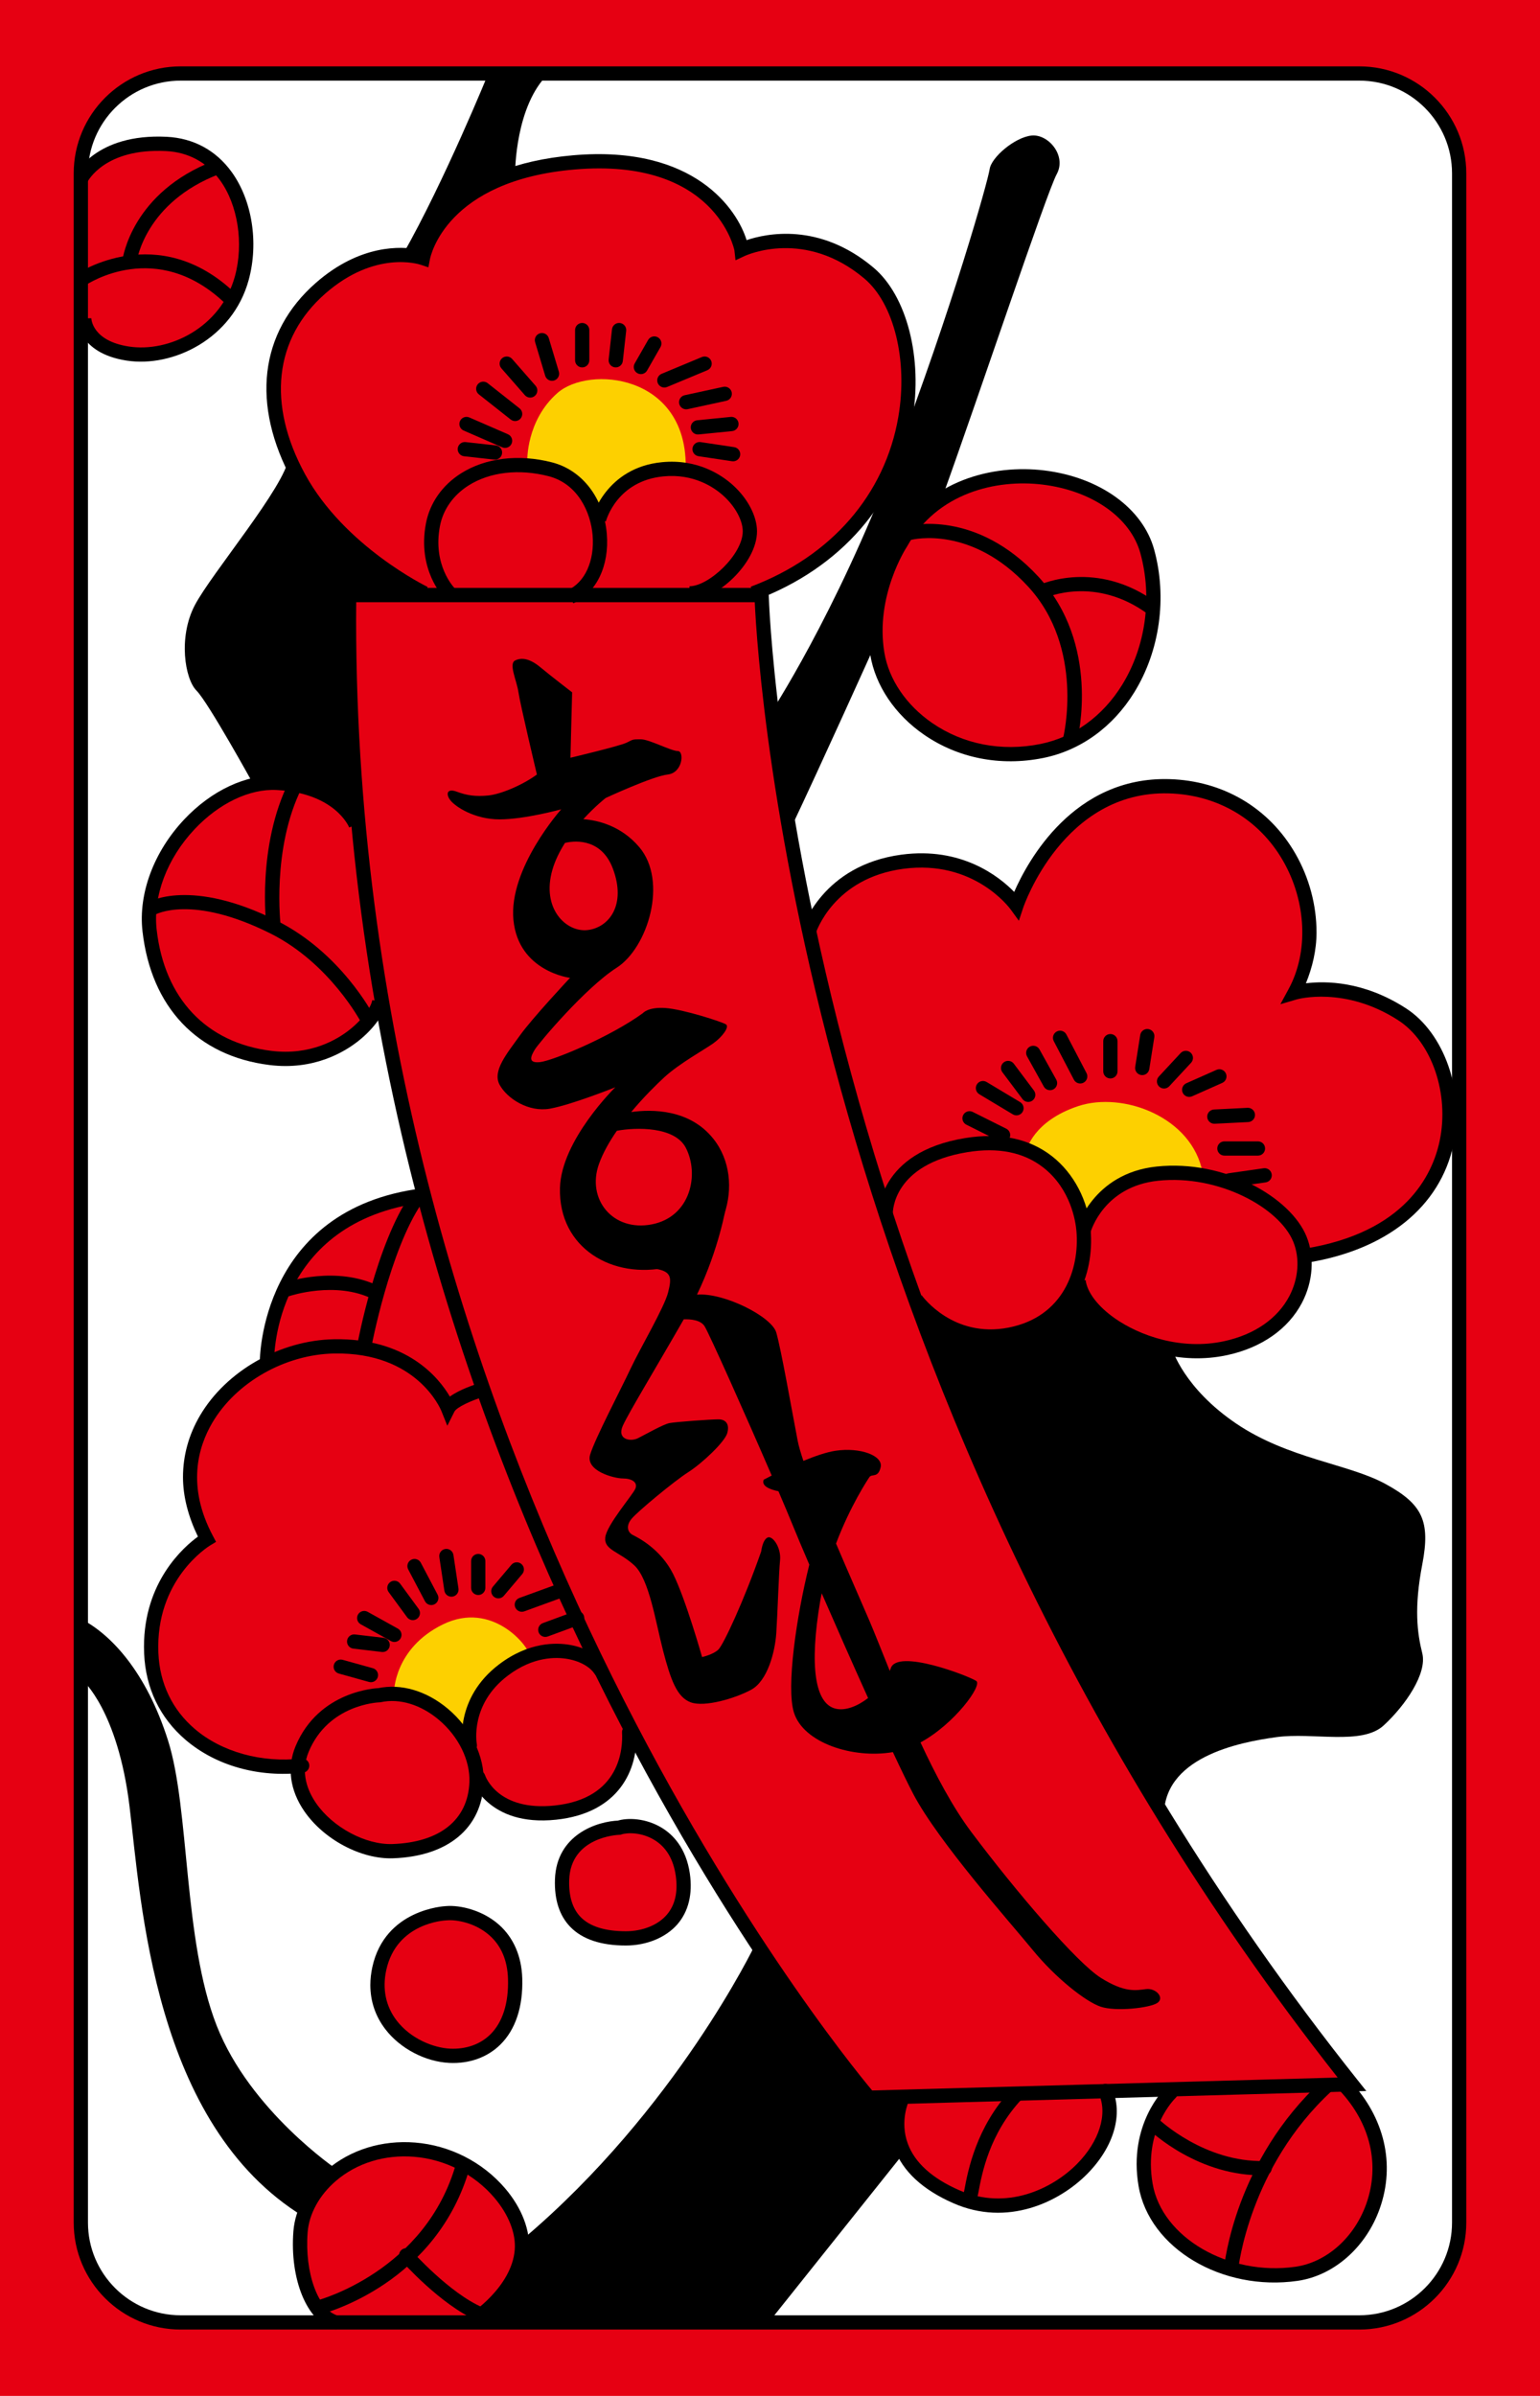 <?xml version="1.0" encoding="iso-8859-1"?>
<!-- Generator: Adobe Illustrator 19.1.0, SVG Export Plug-In . SVG Version: 6.00 Build 0)  -->
<svg version="1.1" id="&#xB808;&#xC774;&#xC5B4;_1" xmlns="http://www.w3.org/2000/svg" xmlns:xlink="http://www.w3.org/1999/xlink"
	 x="0px" y="0px" viewBox="0 0 153.071 238.109" style="enable-background:new 0 0 153.071 238.109;" xml:space="preserve">
<rect style="fill:#E60012;" width="153.071" height="238.109"/>
<g>
	<path style="fill:#FFFFFF;" d="M8.035,33.138v188.667c0,0,0.833,8.668,9.5,9.168l117.667-0.168c0,0,9.166,0,9.833-10l0.167-204.667
		c0,0-1.001-8-10.334-9H17.535c0,0-8.833,1.167-9.5,8.667V33.138z"/>
	<path style="fill:#E60012;" d="M29.41,46.805c0.375,0.5-2.875-4.5-2.125-10.875s7.875-11,14.25-10.625c0,0,3.625-6.125,9.875-8.25
		s18.25-2.25,22.5,7.625c0,0,6.876-2.375,12.376,2.375s3.375,17,3.25,17.5s-1.375,4-1.375,4l-2.25,2.125c0,0-4.375,5.25-10.376,8.25
		c0,0,2.166,20.875,4.834,32.542c0,0,2.542-5.908,10.542-6.042c7.5-0.125,9.875,4,9.875,4s4.375-10.5,13.875-11.25
		s18.875,7.375,14.125,20.25c0,0,10-1.625,14.125,6.375s-0.875,18.25-13,19.876c0,0,0.5,7.749-8,9.124s-12.875-2.75-12.875-2.75
		l-8.25,4.875l8.875,27.125l5.625,16.25c0,0,10.75,18.25,18.5,27.375l0.5,1.375c0,0,3,2.375,2.875,8.5s-5.375,10.125-11.375,9.625
		s-16.625-6-9.5-18.5l-6.375,0.125c0,0,1.25,3.25-1.125,6.5s-8,5.375-12.125,4.625s-8.5-4.875-7.375-10.25l-10.75,1.625
		L76.16,194.18c0,0-10.25-16.375-13.25-21.25c0,0,0.125,6.25-5.875,7s-9.625-2.75-9.625-2.75s-0.625,5.25-5.625,6.25
		s-11.5-1.375-12.25-7.75c0,0-11.625,0.375-14-9s4.875-13.75,4.875-13.75s-3.875-7.375,0.125-12.5s6-5.25,6-5.25
		s-0.875-14.125,15.5-16.5c0,0-3.75-14.625-4.125-18.5c0,0-4,4.375-8.25,5s-12.625-1.875-14.375-9.625s1.5-16.5,13.375-18.25
		L29.41,46.805z"/>
	<path style="fill:#FDD000;" d="M52.41,45.805c0,0-0.125-4,3-6.75s12.75-1.875,12.75,7.25c0,0-7,0.625-8.75,4.625
		C59.41,50.93,57.785,46.93,52.41,45.805z"/>
	<path style="fill:#FDD000;" d="M102.036,114.305c0,0,0.625-2.875,5.125-4.375s11.375,1.125,12.375,6.625c0,0-8.25-1.25-11.75,4.875
		C107.786,121.43,106.036,115.305,102.036,114.305z"/>
	<path style="fill:#FDD000;" d="M39.16,168.18c0,0,0-4.375,4.875-6.75s8.5,2.125,8.625,3.125c0,0-5.875,2-6,7.75l-0.875-0.25
		C45.785,172.055,43.16,168.555,39.16,168.18z"/>
	<path style="fill:#E60012;" d="M8.285,17.555c0,0,1.875-3,6.75-3.375s8.5,3.25,9.125,7.75s-0.875,11.375-7,12.75
		s-8.625-0.625-8.875-4.125S8.285,17.555,8.285,17.555z"/>
	<path style="fill:#E60012;" d="M87.869,57.638c0,0-2,6,0.5,10.833c2.5,4.833,11,8.5,18,5.5s10.167-11,7.167-20.333
		s-22.5-7.833-26.5,1.5L87.869,57.638z"/>
	<path style="fill:#E60012;" d="M46.41,190.18c0,0-5.875-1.375-8.25,3.875s0.875,9.125,5.5,9.875s7.5-1.875,7.625-6.125
		S49.16,191.18,46.41,190.18z"/>
	<path style="fill:#E60012;" d="M61.785,181.43c0,0-5.5,0.5-6.125,5s3.625,6.375,6.625,6.25c3-0.125,5.625-1.875,5.5-6
		S64.91,181.305,61.785,181.43z"/>
	<path style="fill:#E60012;" d="M40.535,213.68c0,0-6.25-0.25-9.25,4s-1.5,10.625,2.125,13l13.25,0.125l4.75-2.875l0.625-5.125
		C52.035,222.805,50.41,213.555,40.535,213.68z"/>
	<path d="M17.956,6.596c-5.861,0-10.63,4.769-10.63,10.63v203.659c0,5.861,4.769,10.629,10.63,10.629h117.158
		c5.861,0,10.63-4.768,10.63-10.629V17.226c0-5.861-4.769-10.63-10.63-10.63H17.956z M8.744,220.885V17.226
		c0-5.08,4.133-9.213,9.213-9.213h117.158c5.08,0,9.212,4.133,9.212,9.213v203.659c0,5.08-4.132,9.211-9.212,9.211H17.956
		C12.876,230.096,8.744,225.965,8.744,220.885z"/>
	<path d="M34.702,58.43h-0.701l-0.008,0.701c-0.992,87.919,51.312,149.198,51.84,149.807l0.22,0.252l49.753-1.383l-0.883-1.109
		C78.739,136.055,76.427,59.884,76.41,59.122l-0.015-0.693h-0.693H34.702z M75.021,59.847c0.344,7.527,5.018,79.362,57.938,146.622
		c-2.603,0.072-45.616,1.268-46.269,1.285c-3.583-4.279-51.293-62.912-51.293-146.153c0-0.583,0.005-1.169,0.01-1.754
		C36.745,59.847,73.729,59.847,75.021,59.847z"/>
	<path d="M70.91,113.18c-2.36-2.972-6.12-2.948-8.171-2.665c1.266-1.521,2.556-2.78,3.296-3.46c1.5-1.375,4-2.75,4.875-3.375
		s1.625-1.625,1.25-1.875s-4.25-1.5-6-1.625s-2.25,0.5-2.25,0.5c-3.25,2.375-9,4.75-10.25,4.875s-0.875-0.625-0.5-1.25
		s5-6.125,8.125-8.125c3.125-2,5.125-8.625,2.25-12c-1.801-2.114-4.092-2.659-5.553-2.771c1.18-1.294,2.219-2.104,2.219-2.104
		s4.667-2.166,6.167-2.333c1.5-0.167,1.666-2.333,1-2.333c-0.667,0-2.834-1.167-3.667-1.167c-0.833,0-0.75,0-1.417,0.333
		c-0.667,0.334-5.583,1.5-5.583,1.5l0.167-6.5c0,0-2.167-1.666-3.167-2.5c-1-0.833-1.833-1-2.5-0.666
		c-0.667,0.333,0.167,2,0.333,3.166c0.167,1.167,1.833,8.167,1.833,8.167c-1.417,1.042-3.583,1.958-4.833,2.083
		s-2.125,0-3.125-0.375s-1.125,0.25-0.625,0.875s2.375,1.875,4.875,1.875s6.125-1,6.125-1s-5.25,5.875-4.75,11
		s5.625,5.75,5.625,5.75s-3.75,4-5,5.75s-2.75,3.5-2,4.875s2.875,2.75,5,2.375s6.5-2.125,6.5-2.125s-5.375,5.25-5.5,10
		c-0.158,5.999,5.25,9.126,10.75,7.876S74.285,117.43,70.91,113.18z M54.91,86.43c0.271-0.936,0.723-1.833,1.248-2.66
		c1.264-0.305,3.685-0.281,4.752,2.535c1.375,3.625-0.375,5.875-2.5,6.125S53.785,90.305,54.91,86.43z M64.785,121.68
		c-3.875,0.75-6.5-2.5-5.25-6c0.394-1.103,1.036-2.229,1.777-3.3c1.932-0.364,5.747-0.425,6.848,1.675
		C69.535,116.68,68.66,120.93,64.785,121.68z"/>
	<path d="M113.911,197.68c-1,0.125-2.125,0.375-4.5-1.125s-8.375-8.5-12.875-14.5c-1.831-2.441-3.534-5.648-5.041-8.889
		c3.384-1.84,6.179-5.686,5.541-6.111c-0.75-0.5-7.875-3.25-8.5-1.25c-0.025,0.084-0.062,0.168-0.095,0.252
		c-0.81-2.002-1.498-3.758-2.03-5.002c-0.786-1.834-2.057-4.705-3.312-7.656c1.42-3.752,3.14-6.334,3.312-6.594
		c0.25-0.375,0.875,0.125,1.125-1s-2-2-4.5-1.625c-0.892,0.135-2.054,0.539-3.181,1.004c-0.268-0.801-0.472-1.494-0.569-2.004
		c-0.625-3.25-1.626-9-2.126-10.75c-0.453-1.588-5.228-3.992-7.882-3.768c2.204-4.574,2.882-8.732,2.882-8.732
		s-5.375,2.875-7.375,4.126c-2,1.25-1.75,1.75,0.125,2c1.875,0.25,1.875,0.875,1.5,2.374c-0.375,1.5-2.75,5.5-3.75,7.625
		s-3.5,6.875-4,8.5s2.375,2.375,3.25,2.375s1.5,0.375,1.25,1s-2.875,3.625-3,4.875s1.375,1.375,2.875,2.75
		c1.5,1.375,2.125,5.625,2.875,8.5s1.375,4.625,2.75,5.125s4.375-0.375,6-1.25c1.625-0.875,2.375-3.75,2.5-5.625s0.25-6,0.375-7.25
		s-0.75-2.5-1.25-2.25s-0.625,1.375-0.625,1.375c-1.75,5-3.75,9.25-4.25,9.75s-1.625,0.75-1.625,0.75s-1.625-5.75-2.875-8.25
		s-3.5-3.625-4-3.875s-0.75-0.875-0.125-1.625s4.25-3.75,5.625-4.625s3.625-3,3.875-3.875s-0.125-1.375-0.875-1.375
		s-4.25,0.25-4.875,0.375s-2.375,1.125-3.125,1.5c-0.75,0.375-2.125,0.125-1.5-1.25c0.603-1.324,3.181-5.557,6.053-10.564
		c0.678-0.025,1.675,0.057,2.072,0.689c0.468,0.75,4.094,8.867,6.671,14.836c-0.491,0.25-0.797,0.414-0.797,0.414
		c-0.246,0.619,0.575,0.961,1.469,1.15c0.574,1.34,1.064,2.506,1.407,3.35c0.363,0.896,0.943,2.271,1.658,3.939
		c-1.299,5.205-2.302,12.189-1.533,14.686c0.928,3.018,5.84,4.629,9.84,3.947c0.825,1.762,1.534,3.227,2.035,4.178
		c2.5,4.75,9.625,12.75,11.875,15.5s5.25,5.125,6.75,5.625s4.875,0.125,5.625-0.375S114.911,197.555,113.911,197.68z
		 M83.036,169.805c-2-0.5-2.625-4.125-1.5-10.75c0.041-0.24,0.092-0.477,0.139-0.713c1.396,3.209,3.053,6.961,4.611,10.412
		C85.243,169.559,84.031,170.055,83.036,169.805z"/>
	<path d="M45.817,47.047c-1.854,1.174-3.088,2.934-3.478,4.957c-0.895,4.649,1.749,7.355,1.861,7.468l1.004-1
		c-0.091-0.092-2.221-2.316-1.474-6.2c0.314-1.634,1.325-3.065,2.844-4.027c2.116-1.34,5.014-1.675,7.95-0.92
		c2.935,0.754,4.193,3.624,4.379,5.852c0.214,2.562-0.764,4.713-2.491,5.481l0.575,1.295c2.287-1.016,3.593-3.722,3.328-6.893
		c-0.296-3.544-2.431-6.333-5.439-7.107C51.564,45.1,48.262,45.499,45.817,47.047z"/>
	<path d="M65.8,45.933c-5.595,0.542-6.938,5.478-6.951,5.528l1.372,0.358c0.043-0.164,1.128-4.031,5.716-4.475
		c3.025-0.293,5.044,1.087,5.979,1.935c1.161,1.054,1.911,2.438,1.911,3.526c0,2.303-3.376,5.458-5.292,5.458v1.417
		c2.649,0,6.709-3.688,6.709-6.875c0-1.492-0.91-3.245-2.375-4.575C71.761,47.224,69.369,45.587,65.8,45.933z"/>
	<path d="M56.974,15.432c-11.712,1.013-14.736,7.219-15.437,9.356c-1.623-0.305-5.72-0.547-10.135,3.317
		c-5.623,4.92-6.469,12.103-2.322,19.706c4.139,7.587,12.464,11.631,12.816,11.8l0.612-1.278c-0.083-0.04-8.269-4.023-12.184-11.2
		c-3.801-6.969-3.068-13.515,2.012-17.961c4.931-4.315,9.289-2.924,9.472-2.862l0.771,0.258l0.154-0.801
		c0.061-0.319,1.622-7.821,14.364-8.922c13.99-1.21,15.891,7.946,15.901,8.039l0.109,0.982l0.897-0.419
		c0.243-0.114,6.019-2.725,11.909,2.234c2.952,2.486,4.342,8.141,3.378,13.751c-1.324,7.716-6.672,13.868-14.672,16.877l0.5,1.326
		c8.482-3.19,14.157-9.738,15.569-17.963c1.044-6.082-0.545-12.281-3.863-15.075c-5.393-4.541-10.682-3.384-12.616-2.732
		C73.298,20.893,69.094,14.385,56.974,15.432z"/>
	<path d="M45.497,44.56c-0.043,0.389,0.237,0.739,0.626,0.783l3,0.333c0.389,0.043,0.739-0.237,0.782-0.626
		c0.044-0.389-0.237-0.739-0.626-0.782l-3-0.333C45.891,43.891,45.541,44.171,45.497,44.56z"/>
	<path d="M45.719,41.855c-0.156,0.359,0.009,0.778,0.367,0.933l3.833,1.667c0.359,0.156,0.778-0.009,0.933-0.367
		c0.156-0.359-0.009-0.778-0.367-0.933l-3.833-1.667C46.292,41.332,45.873,41.497,45.719,41.855z"/>
	<path d="M47.479,38.199c-0.243,0.307-0.19,0.753,0.117,0.995l3.167,2.5c0.307,0.243,0.753,0.19,0.995-0.117
		c0.243-0.307,0.19-0.753-0.117-0.995l-3.167-2.5C48.167,37.839,47.721,37.892,47.479,38.199z"/>
	<path d="M49.902,35.605c-0.294,0.258-0.324,0.706-0.066,1l2.333,2.667c0.257,0.294,0.706,0.324,1,0.066
		c0.294-0.258,0.324-0.705,0.066-1l-2.333-2.667C50.644,35.377,50.196,35.347,49.902,35.605z"/>
	<path d="M53.665,33.126c-0.375,0.112-0.587,0.507-0.475,0.882l1,3.334c0.112,0.375,0.507,0.587,0.882,0.475
		c0.375-0.112,0.587-0.507,0.475-0.882l-1-3.333C54.435,33.226,54.04,33.014,53.665,33.126z"/>
	<path d="M57.16,32.805v3c0,0.392,0.317,0.708,0.708,0.708c0.391,0,0.708-0.317,0.708-0.708v-3c0-0.392-0.317-0.708-0.708-0.708
		C57.477,32.096,57.16,32.413,57.16,32.805z"/>
	<path d="M60.831,32.726l-0.333,3c-0.043,0.389,0.237,0.739,0.626,0.782c0.389,0.044,0.739-0.237,0.782-0.626l0.334-3
		c0.043-0.389-0.237-0.739-0.626-0.782C61.225,32.057,60.874,32.337,60.831,32.726z"/>
	<path d="M64.42,33.787l-1.333,2.333c-0.194,0.34-0.077,0.772,0.264,0.967c0.34,0.194,0.772,0.077,0.967-0.264l1.334-2.333
		c0.194-0.34,0.077-0.772-0.264-0.967C65.047,33.329,64.615,33.446,64.42,33.787z"/>
	<path d="M69.763,35.484l-4,1.666c-0.361,0.151-0.532,0.566-0.382,0.927c0.151,0.361,0.565,0.532,0.927,0.382l4-1.667
		c0.361-0.151,0.532-0.565,0.382-0.927C70.538,35.504,70.124,35.333,69.763,35.484z"/>
	<path d="M71.885,38.446l-3.833,0.833c-0.382,0.083-0.625,0.46-0.542,0.843c0.083,0.382,0.46,0.625,0.843,0.542l3.834-0.833
		c0.382-0.083,0.625-0.46,0.542-0.843C72.645,38.605,72.267,38.363,71.885,38.446z"/>
	<path d="M72.631,41.433l-3.333,0.333c-0.39,0.039-0.674,0.386-0.635,0.775c0.039,0.39,0.386,0.674,0.775,0.635l3.333-0.333
		c0.39-0.039,0.674-0.386,0.635-0.775C73.368,41.678,73.021,41.394,72.631,41.433z"/>
	<path d="M68.834,44.533c-0.058,0.387,0.209,0.748,0.596,0.806l3.333,0.5c0.387,0.058,0.748-0.209,0.806-0.596
		c0.058-0.387-0.208-0.748-0.596-0.806l-3.333-0.5C69.253,43.879,68.893,44.146,68.834,44.533z"/>
	<path d="M7.396,17.499l1.276,0.616c0.069-0.139,1.766-3.406,7.828-3.102c2.218,0.111,4.076,1.115,5.373,2.905
		c1.773,2.446,2.367,6.277,1.479,9.534c-1.392,5.103-6.556,7.6-10.542,6.986c-3.629-0.559-3.73-2.717-3.732-2.809L7.66,31.638
		c0,0.141,0.056,3.45,4.934,4.2c4.587,0.707,10.528-2.157,12.125-8.014c1.011-3.706,0.344-7.921-1.698-10.739
		c-1.559-2.149-3.789-3.356-6.45-3.489C9.514,13.244,7.479,17.325,7.396,17.499z"/>
	<path d="M7.633,27.221l0.803,1.168c0.288-0.197,7.13-4.742,13.943,1.762l0.979-1.025C15.697,21.812,7.713,27.167,7.633,27.221z"/>
	<path d="M12.166,25.879l1.405,0.187c0.034-0.242,0.903-5.964,8.218-8.766l-0.507-1.323C13.147,19.092,12.202,25.603,12.166,25.879z
		"/>
	<path d="M88.916,53.626l0.029-0.048c-0.143,0.214-3.477,5.305-2.442,11.51c0.508,3.045,2.453,5.934,5.338,7.925
		c3.396,2.344,7.598,3.167,11.833,2.32c3.709-0.742,6.931-3.061,9.07-6.53c2.543-4.122,3.281-9.425,1.975-14.186
		c-1.129-4.111-5.424-7.199-10.943-7.867C98.782,46.147,92.255,47.636,88.916,53.626z M92.646,71.846
		c-2.57-1.774-4.3-4.322-4.744-6.992c-0.94-5.638,2.192-10.443,2.224-10.491l0.029-0.047c2.997-5.377,8.913-6.707,13.451-6.159
		c4.945,0.598,8.771,3.281,9.746,6.834c1.205,4.389,0.526,9.274-1.813,13.067c-1.931,3.13-4.822,5.22-8.142,5.884
		C99.54,74.715,95.723,73.969,92.646,71.846z"/>
	<path d="M90.188,52.286l0.358,1.371c0.243-0.062,6.021-1.455,11.636,4.628c5.659,6.131,3.521,14.924,3.5,15.012l1.373,0.349
		c0.1-0.39,2.358-9.617-3.832-16.322C97.006,50.588,90.463,52.213,90.188,52.286z"/>
	<path d="M103.235,58.163l0.6,1.284c0.203-0.094,5.043-2.257,10.281,1.595l0.84-1.142C109.017,55.534,103.468,58.054,103.235,58.163
		z"/>
	<path d="M18.31,81.436c-3.022,3.211-4.572,7.366-4.146,11.116c0.858,7.551,5.456,12.396,12.616,13.29
		c4.399,0.55,7.444-1.274,8.869-2.41c1.539-1.228,2.647-2.791,2.757-3.89l-1.41-0.142c-0.052,0.516-0.778,1.764-2.231,2.923
		c-1.25,0.997-3.926,2.597-7.809,2.112c-6.456-0.807-10.606-5.197-11.384-12.044c-0.379-3.341,1.03-7.073,3.77-9.984
		c2.428-2.58,5.477-4.036,8.155-3.895c5.751,0.303,7.156,3.582,7.212,3.722l1.318-0.521c-0.068-0.174-1.743-4.262-8.456-4.616
		C24.483,76.935,21.021,78.556,18.31,81.436z"/>
	<path d="M14.67,89.697l0.729,1.215c0.035-0.021,3.622-2.073,11.485,1.859c5.915,2.958,8.99,8.799,9.021,8.858l1.259-0.65
		c-0.132-0.256-3.307-6.306-9.647-9.476C18.967,87.228,14.842,89.594,14.67,89.697z"/>
	<path d="M26.498,92.228l1.406-0.179c-0.01-0.076-0.932-7.702,2.098-13.761l-1.268-0.634C25.509,84.106,26.456,91.899,26.498,92.228
		z"/>
	<path d="M95.921,113.105c-8.68,1.417-8.596,7.493-8.594,7.554l1.416-0.039c-0.003-0.2-0.001-4.908,7.406-6.117
		c3.071-0.502,5.61,0.011,7.548,1.524c2.75,2.147,3.22,5.392,3.299,6.335c0.312,3.752-1.271,8.512-6.764,9.58
		c-5.461,1.061-8.495-3.043-8.622-3.219l-1.152,0.826c0.147,0.205,3.672,5.024,10.046,3.783c6.412-1.248,8.266-6.752,7.904-11.088
		c-0.242-2.905-1.677-5.647-3.839-7.335C102.308,113.145,99.399,112.538,95.921,113.105z"/>
	<path d="M114.961,115.933c-6.357,0.67-7.927,6.129-7.942,6.184l1.366,0.377c0.053-0.187,1.352-4.585,6.725-5.151
		c6.012-0.633,12.053,2.679,13.437,6.064c0.671,1.64,0.525,3.661-0.392,5.408c-1.167,2.225-3.453,3.811-6.438,4.465
		c-4.316,0.949-8.469-0.551-10.916-2.27c-1.679-1.182-2.734-2.564-2.895-3.796l-1.406,0.184c0.216,1.648,1.453,3.343,3.486,4.771
		c2.693,1.893,7.27,3.543,12.035,2.496c3.4-0.746,6.024-2.59,7.39-5.191c1.107-2.112,1.275-4.581,0.448-6.604
		C128.281,119.013,121.775,115.216,114.961,115.933z"/>
	<path d="M100.807,88.639c-1.53-1.564-5.255-4.496-11.198-3.703c-7.86,1.048-9.838,7.233-9.918,7.496l1.354,0.416
		c0.071-0.228,1.818-5.583,8.751-6.506c6.966-0.929,10.517,3.842,10.665,4.045l0.812,1.119l0.435-1.312
		c0.039-0.116,3.972-11.646,14.474-11.346c4.841,0.138,8.976,2.577,11.344,6.692c2.34,4.066,2.558,9.076,0.554,12.761l-0.814,1.499
		l1.64-0.482c0.047-0.014,4.779-1.347,10.079,2.082c3.336,2.159,5.103,7.321,4.107,12.008c-0.702,3.312-3.391,9.106-13.499,10.698
		l0.221,1.4c7.995-1.259,13.34-5.561,14.665-11.804c1.11-5.23-0.921-11.03-4.725-13.491c-4.217-2.729-8.033-2.729-9.95-2.49
		c0.642-1.585,1.054-3.284,1.054-5.067c0-2.654-0.706-5.395-2.103-7.822c-2.62-4.551-7.188-7.249-12.531-7.402
		C106.712,77.158,102.153,85.566,100.807,88.639z"/>
	<path d="M95.735,110.821c-0.175,0.35-0.033,0.776,0.317,0.951l3.334,1.667c0.35,0.175,0.776,0.034,0.95-0.317
		c0.175-0.35,0.033-0.776-0.317-0.951l-3.334-1.667C96.335,110.329,95.909,110.471,95.735,110.821z"/>
	<path d="M97.095,107.773c-0.201,0.336-0.093,0.771,0.243,0.973l3.333,2c0.335,0.201,0.771,0.092,0.972-0.243
		c0.201-0.336,0.093-0.771-0.243-0.972l-3.333-2C97.732,107.329,97.296,107.438,97.095,107.773z"/>
	<path d="M99.778,105.571c-0.313,0.235-0.377,0.679-0.143,0.992l2,2.666c0.235,0.313,0.68,0.377,0.992,0.142
		c0.313-0.235,0.377-0.679,0.143-0.992l-2-2.667C100.535,105.4,100.09,105.336,99.778,105.571z"/>
	<path d="M102.359,104.018c-0.343,0.19-0.466,0.622-0.275,0.964l1.666,3c0.189,0.342,0.621,0.465,0.963,0.275
		c0.343-0.19,0.466-0.622,0.275-0.964l-1.666-3C103.132,103.952,102.701,103.829,102.359,104.018z"/>
	<path d="M105.04,102.51c-0.347,0.181-0.481,0.609-0.3,0.956l2,3.833c0.181,0.347,0.608,0.481,0.956,0.301
		c0.347-0.181,0.482-0.609,0.3-0.956l-2-3.833C105.816,102.463,105.388,102.329,105.04,102.51z"/>
	<path d="M109.66,103.471v3c0,0.392,0.317,0.708,0.709,0.708c0.392,0,0.709-0.317,0.709-0.708v-3c0-0.391-0.317-0.708-0.709-0.708
		C109.977,102.763,109.66,103.08,109.66,103.471z"/>
	<path d="M113.335,102.861l-0.5,3.167c-0.061,0.386,0.203,0.749,0.59,0.81c0.387,0.061,0.749-0.203,0.811-0.59l0.5-3.167
		c0.061-0.386-0.203-0.749-0.59-0.81C113.759,102.21,113.397,102.474,113.335,102.861z"/>
	<path d="M117.349,104.656l-2.166,2.333c-0.267,0.287-0.249,0.735,0.037,1.002c0.287,0.266,0.735,0.249,1.002-0.038l2.166-2.333
		c0.267-0.287,0.249-0.735-0.037-1.001C118.064,104.353,117.616,104.369,117.349,104.656z"/>
	<path d="M120.914,106.324l-3,1.333c-0.357,0.159-0.519,0.578-0.359,0.936c0.159,0.357,0.578,0.519,0.936,0.359l3-1.333
		c0.357-0.159,0.519-0.578,0.359-0.935C121.691,106.326,121.272,106.164,120.914,106.324z"/>
	<path d="M124,110.097l-3.333,0.167c-0.392,0.02-0.692,0.352-0.673,0.743c0.02,0.391,0.353,0.692,0.743,0.672l3.333-0.166
		c0.391-0.02,0.692-0.353,0.673-0.743C124.724,110.378,124.391,110.077,124,110.097z"/>
	<path d="M121.703,113.43c-0.392,0-0.709,0.317-0.709,0.709c0,0.392,0.317,0.708,0.709,0.708h3.333c0.392,0,0.709-0.317,0.709-0.708
		c0-0.391-0.317-0.709-0.709-0.709H121.703z"/>
	<path d="M125.602,116.103l-3.5,0.5c-0.387,0.056-0.656,0.414-0.601,0.802c0.055,0.388,0.414,0.657,0.802,0.602l3.5-0.5
		c0.387-0.056,0.656-0.414,0.601-0.802C126.349,116.317,125.99,116.048,125.602,116.103z"/>
	<path d="M33.188,133.096c-5.354,0.101-10.703,3.15-13.31,7.586c-1.126,1.916-1.689,3.99-1.689,6.117
		c0,1.951,0.538,3.947,1.484,5.912c-1.396,1.016-5.361,4.459-5.361,10.939c0,0.225,0.005,0.453,0.015,0.686
		c0.146,3.428,1.567,6.391,4.111,8.566c3.019,2.582,7.274,3.775,11.677,3.273c0.389-0.043,0.668-0.395,0.624-0.783
		c-0.044-0.389-0.396-0.668-0.784-0.625c-3.954,0.449-7.915-0.65-10.596-2.943c-2.237-1.912-3.487-4.523-3.616-7.549
		c-0.31-7.295,4.935-10.56,5.158-10.697l0.573-0.346l-0.314-0.594c-2.618-4.918-1.477-8.828-0.06-11.24
		c2.366-4.025,7.234-6.793,12.114-6.885c8.202-0.154,10.565,5.48,10.662,5.721l0.587,1.461l0.705-1.406
		c0.216-0.432,1.674-1.109,2.9-1.471c0.375-0.111,0.59-0.506,0.479-0.881c-0.111-0.375-0.504-0.59-0.88-0.479
		c-0.537,0.158-1.98,0.633-2.952,1.336C43.639,136.957,40.47,132.959,33.188,133.096z"/>
	<path d="M37.553,167.779l0.127-0.016c-0.243,0.008-5.982,0.244-8.298,5.768c-0.878,2.094-0.57,4.393,0.868,6.475
		c1.945,2.818,5.65,4.783,8.809,4.674c5.472-0.188,8.843-2.998,9.017-7.514c0.1-2.602-1.262-5.414-3.554-7.342
		C42.392,168.031,39.851,167.287,37.553,167.779z M31.416,179.201c-0.816-1.182-1.604-3.031-0.728-5.121
		c1.958-4.67,6.83-4.893,7.036-4.9l0.062-0.002l0.063-0.012c1.867-0.4,3.967,0.234,5.76,1.742c1.965,1.652,3.134,4.029,3.05,6.203
		c-0.145,3.746-2.933,5.99-7.65,6.152C36.343,183.355,33.079,181.609,31.416,179.201z"/>
	<path d="M49.606,165.408c-4.465,3.394-3.638,8.004-3.601,8.197c0.074,0.383,0.443,0.635,0.827,0.562
		c0.383-0.072,0.636-0.443,0.565-0.826c-0.029-0.16-0.681-3.959,3.066-6.805c2.532-1.926,4.823-1.869,5.963-1.666
		c1.44,0.258,2.326,0.934,2.674,1.482c0.21,0.33,0.648,0.426,0.978,0.217c0.33-0.211,0.428-0.648,0.217-0.978
		c-0.66-1.037-2.013-1.828-3.62-2.115C55.308,163.23,52.569,163.156,49.606,165.408z"/>
	<path d="M62.494,171.432c-0.391,0.021-0.689,0.357-0.666,0.748c0.09,1.527-0.128,6.562-6.7,7.254
		c-5.638,0.592-6.869-2.869-6.919-3.016c-0.124-0.369-0.524-0.572-0.894-0.451c-0.37,0.121-0.573,0.516-0.455,0.887
		c0.015,0.047,1.587,4.707,8.416,3.99c6.214-0.654,8.19-4.947,7.967-8.748C63.22,171.705,62.884,171.408,62.494,171.432z"/>
	<path d="M33.186,165.449c-0.105,0.377,0.116,0.768,0.493,0.871l3,0.834c0.377,0.105,0.768-0.115,0.873-0.492
		c0.105-0.377-0.116-0.768-0.493-0.873l-3-0.834C33.681,164.85,33.291,165.07,33.186,165.449z"/>
	<path d="M34.498,163.055c-0.046,0.389,0.232,0.742,0.621,0.787l2.833,0.334c0.389,0.047,0.741-0.232,0.787-0.621
		c0.046-0.389-0.232-0.74-0.621-0.787l-2.833-0.334C34.896,162.389,34.543,162.666,34.498,163.055z"/>
	<path d="M35.582,160.461c-0.19,0.342-0.067,0.775,0.275,0.963l3,1.668c0.342,0.189,0.774,0.066,0.964-0.275
		c0.19-0.342,0.067-0.775-0.275-0.963l-3-1.668C36.204,159.996,35.771,160.119,35.582,160.461z"/>
	<path d="M38.783,157.234c-0.316,0.231-0.384,0.674-0.152,0.99l1.833,2.5c0.231,0.314,0.675,0.383,0.99,0.152
		c0.316-0.232,0.384-0.676,0.152-0.99l-1.833-2.5C39.542,157.07,39.098,157.002,38.783,157.234z"/>
	<path d="M40.871,155.012c-0.346,0.182-0.479,0.609-0.297,0.957l1.667,3.166c0.182,0.348,0.611,0.48,0.957,0.297
		c0.346-0.182,0.48-0.609,0.297-0.957l-1.667-3.166C41.646,154.961,41.218,154.828,40.871,155.012z"/>
	<path d="M44.264,153.938c-0.387,0.059-0.654,0.418-0.596,0.807l0.5,3.334c0.058,0.387,0.419,0.652,0.806,0.596
		c0.387-0.059,0.654-0.42,0.596-0.807l-0.5-3.334C45.011,154.146,44.65,153.879,44.264,153.938z"/>
	<path d="M46.827,155.139v2.666c0,0.393,0.317,0.709,0.708,0.709s0.708-0.316,0.708-0.709v-2.666c0-0.393-0.317-0.709-0.708-0.709
		S46.827,154.746,46.827,155.139z"/>
	<path d="M50.828,155.514l-1.833,2.166c-0.253,0.299-0.215,0.746,0.083,1c0.299,0.252,0.746,0.215,0.999-0.084l1.833-2.166
		c0.253-0.299,0.215-0.746-0.083-0.998C51.528,155.178,51.081,155.215,50.828,155.514z"/>
	<path d="M55.293,157.473l-3.667,1.334c-0.368,0.133-0.558,0.539-0.424,0.908c0.134,0.367,0.541,0.557,0.908,0.424l3.667-1.334
		c0.368-0.135,0.558-0.541,0.424-0.908C56.067,157.527,55.661,157.338,55.293,157.473z"/>
	<path d="M57.123,160.141l-3.167,1.166c-0.367,0.137-0.555,0.543-0.42,0.91c0.135,0.367,0.543,0.555,0.91,0.42l3.167-1.166
		c0.367-0.137,0.555-0.543,0.42-0.91C57.898,160.193,57.491,160.006,57.123,160.141z"/>
	<path d="M44.328,189.432c-0.163,0.006-6.06,0.299-7.318,6.055c-0.133,0.607-0.199,1.205-0.199,1.789
		c0,1.608,0.503,3.102,1.491,4.391c1.471,1.92,3.969,3.232,6.366,3.348c1.977,0.094,3.772-0.549,5.056-1.811
		c1.516-1.49,2.271-3.768,2.187-6.586c-0.067-2.211-0.869-4.057-2.32-5.342C47.964,189.834,45.729,189.311,44.328,189.432z
		 M44.735,203.598c-1.637-0.078-3.913-0.973-5.309-2.793c-1.084-1.414-1.441-3.148-1.033-5.016c1.031-4.713,5.795-4.936,5.998-4.943
		l0.042-0.002c0.923-0.084,2.808,0.244,4.217,1.492c1.167,1.033,1.788,2.488,1.843,4.324c0.073,2.414-0.536,4.326-1.763,5.531
		C47.731,203.174,46.312,203.672,44.735,203.598z M44.304,189.432c0.007,0,0.042-0.002,0.042-0.002L44.304,189.432z"/>
	<path d="M61.311,180.967l0.203-0.037c-2.132,0.064-6.204,1.371-6.354,5.852c-0.067,2.012,0.445,3.598,1.522,4.711
		c1.19,1.23,3.047,1.855,5.519,1.855c2.067,0,3.987-0.791,5.135-2.115c1.096-1.266,1.522-3.004,1.233-5.027
		c-0.367-2.57-1.703-3.887-2.759-4.539C64.222,180.684,62.365,180.615,61.311,180.967z M57.702,190.508
		c-0.8-0.828-1.179-2.065-1.125-3.68c0.142-4.264,4.784-4.475,4.981-4.482l0.103-0.002l0.099-0.033
		c0.603-0.201,2.034-0.227,3.307,0.561c1.161,0.719,1.868,1.908,2.101,3.535c0.233,1.627-0.07,2.939-0.901,3.896
		c-0.883,1.02-2.403,1.627-4.064,1.627C60.128,191.93,58.614,191.451,57.702,190.508z"/>
	<path d="M32.474,215.658c-1.934,1.654-3.141,3.875-3.311,6.092c-0.369,4.791,1.356,8.977,4.012,9.736
		c0.376,0.107,0.769-0.109,0.876-0.486c0.108-0.377-0.11-0.77-0.486-0.877c-1.956-0.559-3.296-4.266-2.988-8.264
		c0.142-1.846,1.17-3.713,2.82-5.125c2.072-1.771,4.825-2.621,7.751-2.391c3.078,0.244,5.989,1.727,7.985,4.066
		c1.42,1.666,2.161,3.551,2.031,5.172c-0.3,3.754-4.463,6.43-4.505,6.457c-0.331,0.209-0.429,0.646-0.221,0.977
		c0.209,0.332,0.646,0.43,0.977,0.223c0.196-0.123,4.805-3.074,5.163-7.543c0.159-1.994-0.703-4.254-2.366-6.205
		c-2.239-2.625-5.501-4.285-8.952-4.559C37.953,212.67,34.834,213.639,32.474,215.658z"/>
	<path d="M45.352,214.947c-3.014,10.787-13.718,13.645-13.826,13.672c-0.379,0.096-0.608,0.482-0.512,0.861
		c0.097,0.379,0.482,0.607,0.861,0.512c0.472-0.119,11.602-3.068,14.842-14.664c0.106-0.377-0.115-0.768-0.492-0.873
		C45.849,214.35,45.458,214.57,45.352,214.947z"/>
	<path d="M39.899,223.607c-0.293,0.26-0.32,0.707-0.061,1c0.161,0.182,3.98,4.471,7.584,6.016c0.36,0.154,0.776-0.014,0.931-0.371
		c0.154-0.361-0.013-0.777-0.372-0.932c-3.311-1.418-7.044-5.609-7.082-5.652C40.64,223.375,40.192,223.348,39.899,223.607z"/>
	<path d="M109.576,207.16c-0.356,0.162-0.514,0.582-0.353,0.938c0.9,1.98,0.049,4.711-2.168,6.955
		c-2.467,2.496-7.021,4.678-11.734,2.604c-2.676-1.178-4.387-2.727-5.084-4.607c-0.837-2.25,0.096-4.248,0.104-4.27
		c0.168-0.352,0.021-0.775-0.332-0.943c-0.352-0.17-0.772-0.025-0.944,0.326c-0.049,0.102-1.203,2.531-0.167,5.355
		c0.831,2.264,2.8,4.094,5.853,5.436c5.372,2.365,10.529-0.086,13.313-2.904c2.674-2.707,3.612-5.979,2.45-8.537
		C110.352,207.156,109.932,206.998,109.576,207.16z"/>
	<path d="M100.518,207.654c-3.505,3.754-4.315,8.115-4.661,9.977l-0.17,0.803c0.023-0.058,0.134-0.225,0.36-0.295
		c0.36-0.111,0.748,0.078,0.877,0.434c0.03,0.08,0.044,0.164,0.044,0.244c0,0.1-0.043,0.188-0.082,0.275
		c0.147-0.252,0.251-0.594,0.364-1.201c0.351-1.889,1.081-5.816,4.303-9.27c0.128-0.137,0.191-0.311,0.191-0.482
		c0-0.189-0.076-0.379-0.226-0.518C101.233,207.354,100.785,207.369,100.518,207.654z M96.538,219.467
		c0.173-0.072,0.279-0.215,0.349-0.375C96.796,219.246,96.71,219.395,96.538,219.467z"/>
	<path d="M133.219,206.787c-0.286,0.268-0.302,0.715-0.035,1.002c3.036,3.252,3.993,7.34,2.626,11.217
		c-1.186,3.363-3.95,5.822-7.042,6.266c-6.648,0.949-13.284-2.906-14.201-8.254c-0.92-5.365,2.16-8.406,2.292-8.533
		c0.281-0.271,0.291-0.719,0.021-1.002c-0.271-0.281-0.717-0.293-0.999-0.023c-0.154,0.146-3.762,3.662-2.71,9.799
		c1.059,6.176,8.293,10.488,15.799,9.416c3.608-0.516,6.818-3.34,8.178-7.197c1.549-4.391,0.482-9.004-2.926-12.654
		C133.954,206.535,133.505,206.52,133.219,206.787z"/>
	<path d="M131.388,206.783c-8.6,7.926-9.683,18.188-9.725,18.621c-0.038,0.389,0.247,0.734,0.637,0.773
		c0.389,0.037,0.735-0.248,0.773-0.637c0.01-0.102,1.087-10.168,9.275-17.715c0.287-0.266,0.306-0.713,0.041-1.002
		C132.124,206.537,131.676,206.52,131.388,206.783z"/>
	<path d="M114.192,210.646c-0.271,0.283-0.263,0.73,0.019,1.002c0.199,0.191,4.956,4.705,11.511,4.531
		c0.392-0.01,0.7-0.336,0.689-0.727c-0.01-0.391-0.336-0.699-0.727-0.689c-5.948,0.156-10.445-4.094-10.49-4.137
		C114.912,210.357,114.463,210.365,114.192,210.646z"/>
	<path d="M41.945,118.101c-16.106,2.056-16.121,17.061-16.119,17.211c0.004,0.393,0.325,0.705,0.716,0.701s0.705-0.324,0.701-0.715
		c-0.005-0.568,0.045-13.897,14.881-15.791c0.388-0.05,0.663-0.405,0.613-0.793C42.688,118.327,42.333,118.052,41.945,118.101z"/>
	<path d="M40.785,118.736c-3.38,4.901-5.204,14.532-5.28,14.94c-0.072,0.385,0.182,0.754,0.567,0.826
		c0.385,0.072,0.755-0.182,0.827-0.566c0.018-0.098,1.846-9.743,5.054-14.395c0.222-0.322,0.141-0.764-0.181-0.986
		C41.449,118.332,41.007,118.413,40.785,118.736z"/>
	<path d="M28.304,127.468c-0.37,0.127-0.566,0.53-0.439,0.901c0.127,0.369,0.53,0.566,0.9,0.439
		c0.046-0.016,4.609-1.542,8.287,0.297c0.35,0.176,0.775,0.033,0.951-0.316c0.175-0.35,0.033-0.775-0.317-0.951
		C33.468,125.729,28.513,127.396,28.304,127.468z"/>
	<path d="M78.536,82.471l-2.001-11.5c0,0,6.5-9.833,12.334-25.167s9.333-27.833,9.5-29s2.5-3.167,4.167-3.333
		c1.667-0.167,3.5,2,2.5,3.833s-7.666,21.833-11.333,32c0,0-7.668,5-6.834,15C86.869,64.305,81.702,75.804,78.536,82.471z"/>
	<path d="M35.869,81.638c0,0-4.667-5.667-10.667-3.667c0,0-4.5-8.166-5.667-9.333s-1.833-5.333-0.167-8.5s9-11.834,9.333-14.667
		c0,0,6,11.167,14.667,13.833l-8.667-0.167l-0.167,2.667C34.535,61.805,35.036,76.305,35.869,81.638z"/>
	<path d="M40.035,25.305l2,0.333c0,0,2-6.833,9.167-8.5c0,0,0-6.667,3.333-9.833h-6C48.535,7.305,44.202,17.971,40.035,25.305z"/>
	<path d="M91.536,130.473c0,0,2.666,2.666,7.833,2.5c5.167-0.168,7.667-5,7.667-5s3,5.166,9.5,6.166c0,0,1.166,3.834,6.333,7.334
		s11.168,4,14.834,6s4.499,3.666,3.666,8c-0.833,4.332-0.5,6.832,0,8.832s-1.666,5.168-3.833,7.168
		c-2.167,2-7.001,0.666-10.667,1.166c-3.666,0.5-11.499,2-11.166,8.166C115.703,180.805,95.869,146.473,91.536,130.473z"/>
	<path d="M52.035,222.473c0,0-0.167,6.332-5.833,8.332l30.333-0.166l13.168-16.5c0,0-1.166-3.666-0.5-5.666l-2.5,0.166
		l-11.668-15.334C75.035,193.305,67.202,209.639,52.035,222.473z"/>
	<path d="M30.202,220.305c0,0,1.333-3.666,3.333-4.666c0,0-8.667-5.834-12-14.334s-2.667-21.498-4.833-28.332s-5.667-10.5-8.5-12v6
		c0,0,3.5,3,4.667,12.5S15.202,211.139,30.202,220.305z"/>
</g>
</svg>
